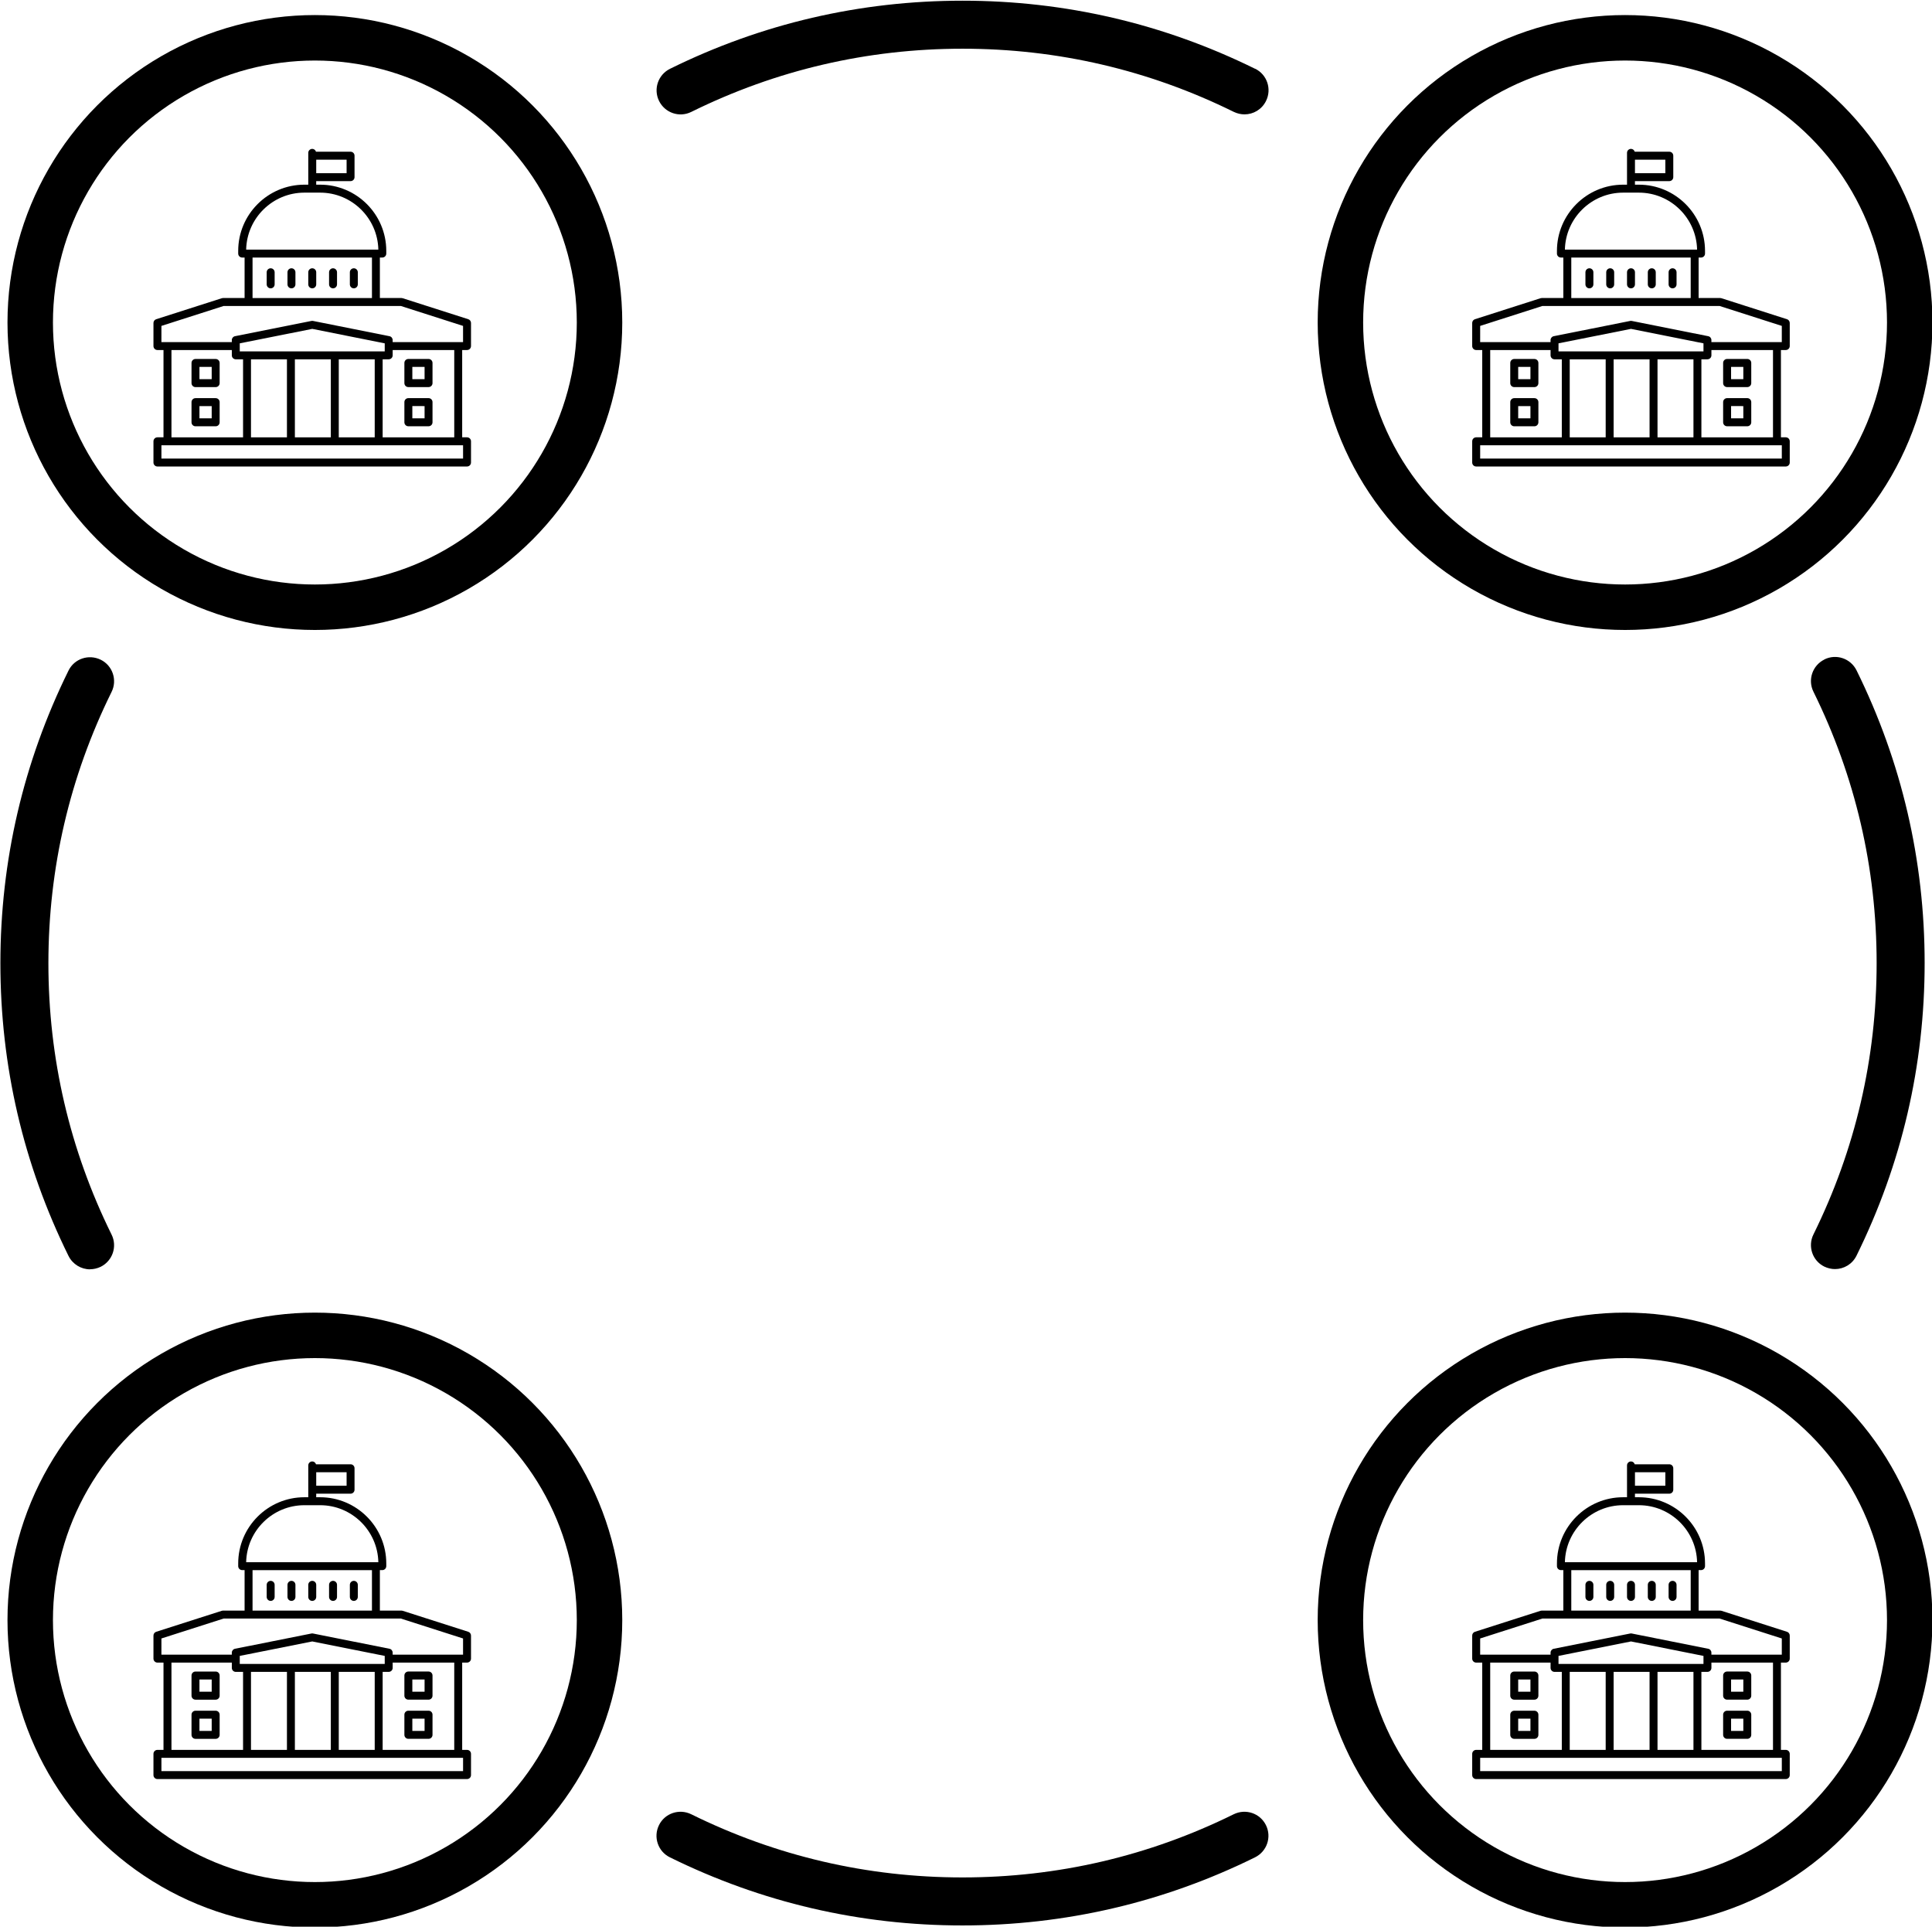 <?xml version="1.0" encoding="UTF-8" standalone="no"?>
<!-- Created with Inkscape (http://www.inkscape.org/) -->

<svg
   xmlns:dc="http://purl.org/dc/elements/1.1/"
   xmlns:cc="http://creativecommons.org/ns#"
   xmlns:rdf="http://www.w3.org/1999/02/22-rdf-syntax-ns#"
   xmlns:svg="http://www.w3.org/2000/svg"
   xmlns="http://www.w3.org/2000/svg"
   xmlns:sodipodi="http://sodipodi.sourceforge.net/DTD/sodipodi-0.dtd"
   xmlns:inkscape="http://www.inkscape.org/namespaces/inkscape"
   width="38.633mm"
   height="38.519mm"
   viewBox="0 0 38.633 38.519"
   version="1.1"
   id="svg7741"
   inkscape:version="0.92.3 (2405546, 2018-03-11)"
   sodipodi:docname="associations.svg">
  <defs
     id="defs7735" />
  <sodipodi:namedview
     id="base"
     pagecolor="#ffffff"
     bordercolor="#666666"
     borderopacity="1.0"
     inkscape:pageopacity="0.0"
     inkscape:pageshadow="2"
     inkscape:zoom="1.4"
     inkscape:cx="-218.41888"
     inkscape:cy="-76.710368"
     inkscape:document-units="mm"
     inkscape:current-layer="layer1"
     showgrid="false"
     inkscape:window-width="3706"
     inkscape:window-height="2049"
     inkscape:window-x="134"
     inkscape:window-y="55"
     inkscape:window-maximized="1"
     fit-margin-top="0"
     fit-margin-left="0"
     fit-margin-right="0"
     fit-margin-bottom="0" />
  <g
     inkscape:label="Layer 1"
     inkscape:groupmode="layer"
     id="layer1"
     transform="translate(-154.608,-91.454)">
    <g
       id="g12527"
       transform="matrix(1.818,0,0,1.818,87.808,-93.739)">
      <path
         inkscape:connector-curvature="0"
         d="m 50.549,102.623 c -1.008,-0.497 -2.091,-0.749 -3.218,-0.749 -1.128,0 -2.211,0.252 -3.218,0.749 -0.131,0.065 -0.185,0.223 -0.12,0.354 0.065,0.131 0.223,0.185 0.354,0.12 0.934,-0.461 1.938,-0.695 2.984,-0.695 1.046,0 2.05,0.234 2.984,0.695 0.038,0.018 0.078,0.027 0.117,0.027 0.098,0 0.191,-0.054 0.237,-0.148 0.065,-0.131 0.011,-0.29 -0.12,-0.354 z"
         id="path12328"
         style="stroke-width:0.265" />
      <path
         inkscape:connector-curvature="0"
         d="m 37.734,115.824 c 0.039,0 0.079,-0.009 0.117,-0.027 0.131,-0.065 0.185,-0.223 0.12,-0.354 -0.461,-0.934 -0.695,-1.938 -0.695,-2.984 0,-1.046 0.234,-2.05 0.695,-2.984 0.065,-0.131 0.011,-0.29 -0.12,-0.354 -0.132,-0.064 -0.29,-0.011 -0.354,0.12 -0.497,1.008 -0.749,2.09 -0.749,3.218 0,1.128 0.252,2.211 0.749,3.218 0.046,0.093 0.14,0.148 0.237,0.148 z"
         id="path12330"
         style="stroke-width:0.265" />
      <path
         inkscape:connector-curvature="0"
         d="m 43.992,121.937 c -0.065,0.131 -0.011,0.29 0.12,0.354 1.008,0.497 2.091,0.749 3.218,0.749 1.128,0 2.211,-0.252 3.218,-0.749 0.131,-0.065 0.185,-0.223 0.12,-0.354 -0.065,-0.131 -0.222,-0.184 -0.354,-0.12 -0.934,0.461 -1.938,0.695 -2.984,0.695 -1.046,0 -2.05,-0.234 -2.984,-0.695 -0.131,-0.064 -0.29,-0.011 -0.354,0.12 z"
         id="path12332"
         style="stroke-width:0.265" />
      <path
         inkscape:connector-curvature="0"
         d="m 56.81,109.119 c -0.131,0.065 -0.185,0.223 -0.12,0.354 0.461,0.934 0.695,1.938 0.695,2.984 0,1.046 -0.234,2.05 -0.695,2.984 -0.065,0.131 -0.011,0.29 0.12,0.354 0.038,0.018 0.078,0.027 0.117,0.027 0.098,0 0.191,-0.054 0.237,-0.148 0.497,-1.008 0.749,-2.09 0.749,-3.218 0,-1.128 -0.252,-2.211 -0.749,-3.218 -0.065,-0.131 -0.223,-0.185 -0.354,-0.12 z"
         id="path12334"
         style="stroke-width:0.265" />
      <g
         id="g12356"
         transform="matrix(0.165,0,0,0.165,34.812,89.815)">
        <path
           style="stroke-width:0.265"
           inkscape:connector-curvature="0"
           d="m 29.75,90.919 c -0.146,0 -0.265,0.118 -0.265,0.265 v 0.806 c 0,0.146 0.118,0.265 0.265,0.265 0.146,0 0.265,-0.118 0.265,-0.265 v -0.806 c 0,-0.146 -0.118,-0.265 -0.265,-0.265 z"
           id="path12336" />
        <path
           style="stroke-width:0.265"
           inkscape:connector-curvature="0"
           d="m 31.136,90.919 c -0.146,0 -0.265,0.118 -0.265,0.265 v 0.806 c 0,0.146 0.118,0.265 0.265,0.265 0.146,0 0.265,-0.118 0.265,-0.265 v -0.806 c 0,-0.146 -0.118,-0.265 -0.265,-0.265 z"
           id="path12338" />
        <path
           style="stroke-width:0.265"
           inkscape:connector-curvature="0"
           d="m 32.522,90.919 c -0.146,0 -0.265,0.118 -0.265,0.265 v 0.806 c 0,0.146 0.118,0.265 0.265,0.265 0.146,0 0.265,-0.118 0.265,-0.265 v -0.806 c 0,-0.146 -0.118,-0.265 -0.265,-0.265 z"
           id="path12340" />
        <path
           style="stroke-width:0.265"
           inkscape:connector-curvature="0"
           d="m 33.908,90.919 c -0.146,0 -0.265,0.118 -0.265,0.265 v 0.806 c 0,0.146 0.118,0.265 0.265,0.265 0.146,0 0.265,-0.118 0.265,-0.265 v -0.806 c 0,-0.146 -0.118,-0.265 -0.265,-0.265 z"
           id="path12342" />
        <path
           style="stroke-width:0.265"
           inkscape:connector-curvature="0"
           d="m 35.294,90.919 c -0.146,0 -0.265,0.118 -0.265,0.265 v 0.806 c 0,0.146 0.118,0.265 0.265,0.265 0.146,0 0.265,-0.118 0.265,-0.265 v -0.806 c 0,-0.146 -0.118,-0.265 -0.265,-0.265 z"
           id="path12344" />
        <path
           style="stroke-width:0.265"
           inkscape:connector-curvature="0"
           d="m 22.203,104.129 h 20.637 c 0.146,0 0.265,-0.118 0.265,-0.265 v -1.415 c 0,-0.146 -0.118,-0.265 -0.265,-0.265 h -0.323 v -5.817 h 0.323 c 0.146,0 0.265,-0.118 0.265,-0.265 v -1.537 c 0,-0.115 -0.074,-0.217 -0.184,-0.252 l -4.371,-1.399 c -0.026,-0.008 -0.053,-0.013 -0.081,-0.013 h -1.439 v -2.698 h 0.162 c 0.146,0 0.265,-0.118 0.265,-0.265 v -0.179 c 0,-2.433 -1.979,-4.412 -4.412,-4.412 h -0.259 v -0.237 h 2.29 c 0.146,0 0.265,-0.118 0.265,-0.265 v -1.43 c 0,-0.146 -0.118,-0.265 -0.265,-0.265 h -2.305 c -0.033,-0.109 -0.13,-0.189 -0.249,-0.189 -0.146,0 -0.265,0.118 -0.265,0.265 v 2.121 h -0.259 c -2.433,0 -4.412,1.979 -4.412,4.412 v 0.179 c 0,0.146 0.118,0.265 0.265,0.265 H 28.012 v 2.698 h -1.439 c -0.027,0 -0.055,0.004 -0.081,0.013 l -4.371,1.399 c -0.11,0.035 -0.184,0.137 -0.184,0.252 v 1.537 c 0,0.146 0.118,0.265 0.265,0.265 h 0.404 v 5.817 h -0.404 c -0.146,0 -0.265,0.118 -0.265,0.265 v 1.415 c 0,0.146 0.118,0.265 0.265,0.265 z M 34.812,84.581 h -2.025 v -0.901 h 2.025 z m 7.176,17.604 h -4.773 v -5.2 h 0.403 c 0.146,0 0.265,-0.118 0.265,-0.265 v -0.353 h 4.105 z M 27.69,96.456 v -0.535 l 4.832,-0.964 4.832,0.964 v 0.535 z m 3.145,0.529 v 5.2 h -2.397 v -5.2 z m 0.529,0 h 2.396 v 5.2 h -2.396 z m 2.926,0 h 2.396 v 5.2 H 34.29 Z M 31.998,85.877 h 1.048 c 2.113,0 3.837,1.696 3.882,3.798 h -8.812 c 0.045,-2.102 1.77,-3.798 3.882,-3.798 z m -3.456,4.327 h 7.96 v 2.698 h -7.96 z m -6.074,4.555 4.147,-1.328 h 11.813 l 4.147,1.328 v 1.08 h -4.693 v -0.135 c 0,-0.126 -0.089,-0.235 -0.213,-0.259 l -5.096,-1.017 c -0.034,-0.007 -0.07,-0.007 -0.104,0 l -5.096,1.017 c -0.124,0.025 -0.213,0.133 -0.213,0.259 V 95.838 h -4.693 z m 0.669,1.609 h 4.024 v 0.353 c 0,0.146 0.118,0.265 0.265,0.265 h 0.484 v 5.2 H 23.137 Z m -0.669,6.346 h 20.108 v 0.886 H 22.468 Z"
           id="path12346" />
        <path
           style="stroke-width:0.265"
           inkscape:connector-curvature="0"
           d="m 26.084,96.963 h -1.345 c -0.146,0 -0.265,0.118 -0.265,0.265 v 1.345 c 0,0.146 0.118,0.265 0.265,0.265 h 1.345 c 0.146,0 0.265,-0.118 0.265,-0.265 v -1.345 c 0,-0.146 -0.118,-0.265 -0.265,-0.265 z m -0.265,1.345 h -0.816 v -0.816 h 0.816 z"
           id="path12348" />
        <path
           style="stroke-width:0.265"
           inkscape:connector-curvature="0"
           d="m 26.084,99.574 h -1.345 c -0.146,0 -0.265,0.118 -0.265,0.265 v 1.345 c 0,0.146 0.118,0.265 0.265,0.265 h 1.345 c 0.146,0 0.265,-0.118 0.265,-0.265 v -1.345 c 0,-0.146 -0.118,-0.265 -0.265,-0.265 z m -0.265,1.345 h -0.816 v -0.816 h 0.816 z"
           id="path12350" />
        <path
           style="stroke-width:0.265"
           inkscape:connector-curvature="0"
           d="m 38.929,98.837 h 1.345 c 0.146,0 0.265,-0.118 0.265,-0.265 v -1.345 c 0,-0.146 -0.118,-0.265 -0.265,-0.265 h -1.345 c -0.146,0 -0.265,0.118 -0.265,0.265 v 1.345 c 0,0.146 0.118,0.265 0.265,0.265 z m 0.265,-1.345 H 40.01 v 0.816 h -0.816 z"
           id="path12352" />
        <path
           style="stroke-width:0.265"
           inkscape:connector-curvature="0"
           d="m 38.929,101.448 h 1.345 c 0.146,0 0.265,-0.118 0.265,-0.265 v -1.345 c 0,-0.146 -0.118,-0.265 -0.265,-0.265 h -1.345 c -0.146,0 -0.265,0.118 -0.265,0.265 v 1.345 c 0,0.146 0.118,0.265 0.265,0.265 z m 0.265,-1.345 H 40.01 v 0.816 h -0.816 z"
           id="path12354" />
      </g>
      <circle
         r="3.131"
         cy="105.413"
         cx="40.207"
         id="path12379"
         style="opacity:1;fill:none;fill-opacity:1;stroke:#000000;stroke-width:0.5;stroke-miterlimit:4;stroke-dasharray:none;stroke-opacity:1" />
      <circle
         style="opacity:1;fill:none;fill-opacity:1;stroke:#000000;stroke-width:0.5;stroke-miterlimit:4;stroke-dasharray:none;stroke-opacity:1"
         id="circle12381"
         cx="40.207"
         cy="119.682"
         r="3.131" />
      <circle
         style="opacity:1;fill:none;fill-opacity:1;stroke:#000000;stroke-width:0.5;stroke-miterlimit:4;stroke-dasharray:none;stroke-opacity:1"
         id="circle12383"
         cx="54.618"
         cy="105.413"
         r="3.131" />
      <circle
         r="3.131"
         cy="119.682"
         cx="54.618"
         id="circle12385"
         style="opacity:1;fill:none;fill-opacity:1;stroke:#000000;stroke-width:0.5;stroke-miterlimit:4;stroke-dasharray:none;stroke-opacity:1" />
      <g
         transform="matrix(0.165,0,0,0.165,49.317,89.815)"
         id="g12429">
        <path
           id="path12409"
           d="m 29.75,90.919 c -0.146,0 -0.265,0.118 -0.265,0.265 v 0.806 c 0,0.146 0.118,0.265 0.265,0.265 0.146,0 0.265,-0.118 0.265,-0.265 v -0.806 c 0,-0.146 -0.118,-0.265 -0.265,-0.265 z"
           inkscape:connector-curvature="0"
           style="stroke-width:0.265" />
        <path
           id="path12411"
           d="m 31.136,90.919 c -0.146,0 -0.265,0.118 -0.265,0.265 v 0.806 c 0,0.146 0.118,0.265 0.265,0.265 0.146,0 0.265,-0.118 0.265,-0.265 v -0.806 c 0,-0.146 -0.118,-0.265 -0.265,-0.265 z"
           inkscape:connector-curvature="0"
           style="stroke-width:0.265" />
        <path
           id="path12413"
           d="m 32.522,90.919 c -0.146,0 -0.265,0.118 -0.265,0.265 v 0.806 c 0,0.146 0.118,0.265 0.265,0.265 0.146,0 0.265,-0.118 0.265,-0.265 v -0.806 c 0,-0.146 -0.118,-0.265 -0.265,-0.265 z"
           inkscape:connector-curvature="0"
           style="stroke-width:0.265" />
        <path
           id="path12415"
           d="m 33.908,90.919 c -0.146,0 -0.265,0.118 -0.265,0.265 v 0.806 c 0,0.146 0.118,0.265 0.265,0.265 0.146,0 0.265,-0.118 0.265,-0.265 v -0.806 c 0,-0.146 -0.118,-0.265 -0.265,-0.265 z"
           inkscape:connector-curvature="0"
           style="stroke-width:0.265" />
        <path
           id="path12417"
           d="m 35.294,90.919 c -0.146,0 -0.265,0.118 -0.265,0.265 v 0.806 c 0,0.146 0.118,0.265 0.265,0.265 0.146,0 0.265,-0.118 0.265,-0.265 v -0.806 c 0,-0.146 -0.118,-0.265 -0.265,-0.265 z"
           inkscape:connector-curvature="0"
           style="stroke-width:0.265" />
        <path
           id="path12419"
           d="m 22.203,104.129 h 20.637 c 0.146,0 0.265,-0.118 0.265,-0.265 v -1.415 c 0,-0.146 -0.118,-0.265 -0.265,-0.265 h -0.323 v -5.817 h 0.323 c 0.146,0 0.265,-0.118 0.265,-0.265 v -1.537 c 0,-0.115 -0.074,-0.217 -0.184,-0.252 l -4.371,-1.399 c -0.026,-0.008 -0.053,-0.013 -0.081,-0.013 h -1.439 v -2.698 h 0.162 c 0.146,0 0.265,-0.118 0.265,-0.265 v -0.179 c 0,-2.433 -1.979,-4.412 -4.412,-4.412 h -0.259 v -0.237 h 2.29 c 0.146,0 0.265,-0.118 0.265,-0.265 v -1.43 c 0,-0.146 -0.118,-0.265 -0.265,-0.265 h -2.305 c -0.033,-0.109 -0.13,-0.189 -0.249,-0.189 -0.146,0 -0.265,0.118 -0.265,0.265 v 2.121 h -0.259 c -2.433,0 -4.412,1.979 -4.412,4.412 v 0.179 c 0,0.146 0.118,0.265 0.265,0.265 H 28.012 v 2.698 h -1.439 c -0.027,0 -0.055,0.004 -0.081,0.013 l -4.371,1.399 c -0.11,0.035 -0.184,0.137 -0.184,0.252 v 1.537 c 0,0.146 0.118,0.265 0.265,0.265 h 0.404 v 5.817 h -0.404 c -0.146,0 -0.265,0.118 -0.265,0.265 v 1.415 c 0,0.146 0.118,0.265 0.265,0.265 z M 34.812,84.581 h -2.025 v -0.901 h 2.025 z m 7.176,17.604 h -4.773 v -5.2 h 0.403 c 0.146,0 0.265,-0.118 0.265,-0.265 v -0.353 h 4.105 z M 27.69,96.456 v -0.535 l 4.832,-0.964 4.832,0.964 v 0.535 z m 3.145,0.529 v 5.2 h -2.397 v -5.2 z m 0.529,0 h 2.396 v 5.2 h -2.396 z m 2.926,0 h 2.396 v 5.2 H 34.29 Z M 31.998,85.877 h 1.048 c 2.113,0 3.837,1.696 3.882,3.798 h -8.812 c 0.045,-2.102 1.77,-3.798 3.882,-3.798 z m -3.456,4.327 h 7.96 v 2.698 h -7.96 z m -6.074,4.555 4.147,-1.328 h 11.813 l 4.147,1.328 v 1.08 h -4.693 v -0.135 c 0,-0.126 -0.089,-0.235 -0.213,-0.259 l -5.096,-1.017 c -0.034,-0.007 -0.07,-0.007 -0.104,0 l -5.096,1.017 c -0.124,0.025 -0.213,0.133 -0.213,0.259 V 95.838 h -4.693 z m 0.669,1.609 h 4.024 v 0.353 c 0,0.146 0.118,0.265 0.265,0.265 h 0.484 v 5.2 H 23.137 Z m -0.669,6.346 h 20.108 v 0.886 H 22.468 Z"
           inkscape:connector-curvature="0"
           style="stroke-width:0.265" />
        <path
           id="path12421"
           d="m 26.084,96.963 h -1.345 c -0.146,0 -0.265,0.118 -0.265,0.265 v 1.345 c 0,0.146 0.118,0.265 0.265,0.265 h 1.345 c 0.146,0 0.265,-0.118 0.265,-0.265 v -1.345 c 0,-0.146 -0.118,-0.265 -0.265,-0.265 z m -0.265,1.345 h -0.816 v -0.816 h 0.816 z"
           inkscape:connector-curvature="0"
           style="stroke-width:0.265" />
        <path
           id="path12423"
           d="m 26.084,99.574 h -1.345 c -0.146,0 -0.265,0.118 -0.265,0.265 v 1.345 c 0,0.146 0.118,0.265 0.265,0.265 h 1.345 c 0.146,0 0.265,-0.118 0.265,-0.265 v -1.345 c 0,-0.146 -0.118,-0.265 -0.265,-0.265 z m -0.265,1.345 h -0.816 v -0.816 h 0.816 z"
           inkscape:connector-curvature="0"
           style="stroke-width:0.265" />
        <path
           id="path12425"
           d="m 38.929,98.837 h 1.345 c 0.146,0 0.265,-0.118 0.265,-0.265 v -1.345 c 0,-0.146 -0.118,-0.265 -0.265,-0.265 h -1.345 c -0.146,0 -0.265,0.118 -0.265,0.265 v 1.345 c 0,0.146 0.118,0.265 0.265,0.265 z m 0.265,-1.345 H 40.01 v 0.816 h -0.816 z"
           inkscape:connector-curvature="0"
           style="stroke-width:0.265" />
        <path
           id="path12427"
           d="m 38.929,101.448 h 1.345 c 0.146,0 0.265,-0.118 0.265,-0.265 v -1.345 c 0,-0.146 -0.118,-0.265 -0.265,-0.265 h -1.345 c -0.146,0 -0.265,0.118 -0.265,0.265 v 1.345 c 0,0.146 0.118,0.265 0.265,0.265 z m 0.265,-1.345 H 40.01 v 0.816 h -0.816 z"
           inkscape:connector-curvature="0"
           style="stroke-width:0.265" />
      </g>
      <g
         transform="matrix(0.165,0,0,0.165,34.812,104.249)"
         id="g12451">
        <path
           id="path12431"
           d="m 29.75,90.919 c -0.146,0 -0.265,0.118 -0.265,0.265 v 0.806 c 0,0.146 0.118,0.265 0.265,0.265 0.146,0 0.265,-0.118 0.265,-0.265 v -0.806 c 0,-0.146 -0.118,-0.265 -0.265,-0.265 z"
           inkscape:connector-curvature="0"
           style="stroke-width:0.265" />
        <path
           id="path12433"
           d="m 31.136,90.919 c -0.146,0 -0.265,0.118 -0.265,0.265 v 0.806 c 0,0.146 0.118,0.265 0.265,0.265 0.146,0 0.265,-0.118 0.265,-0.265 v -0.806 c 0,-0.146 -0.118,-0.265 -0.265,-0.265 z"
           inkscape:connector-curvature="0"
           style="stroke-width:0.265" />
        <path
           id="path12435"
           d="m 32.522,90.919 c -0.146,0 -0.265,0.118 -0.265,0.265 v 0.806 c 0,0.146 0.118,0.265 0.265,0.265 0.146,0 0.265,-0.118 0.265,-0.265 v -0.806 c 0,-0.146 -0.118,-0.265 -0.265,-0.265 z"
           inkscape:connector-curvature="0"
           style="stroke-width:0.265" />
        <path
           id="path12437"
           d="m 33.908,90.919 c -0.146,0 -0.265,0.118 -0.265,0.265 v 0.806 c 0,0.146 0.118,0.265 0.265,0.265 0.146,0 0.265,-0.118 0.265,-0.265 v -0.806 c 0,-0.146 -0.118,-0.265 -0.265,-0.265 z"
           inkscape:connector-curvature="0"
           style="stroke-width:0.265" />
        <path
           id="path12439"
           d="m 35.294,90.919 c -0.146,0 -0.265,0.118 -0.265,0.265 v 0.806 c 0,0.146 0.118,0.265 0.265,0.265 0.146,0 0.265,-0.118 0.265,-0.265 v -0.806 c 0,-0.146 -0.118,-0.265 -0.265,-0.265 z"
           inkscape:connector-curvature="0"
           style="stroke-width:0.265" />
        <path
           id="path12441"
           d="m 22.203,104.129 h 20.637 c 0.146,0 0.265,-0.118 0.265,-0.265 v -1.415 c 0,-0.146 -0.118,-0.265 -0.265,-0.265 h -0.323 v -5.817 h 0.323 c 0.146,0 0.265,-0.118 0.265,-0.265 v -1.537 c 0,-0.115 -0.074,-0.217 -0.184,-0.252 l -4.371,-1.399 c -0.026,-0.008 -0.053,-0.013 -0.081,-0.013 h -1.439 v -2.698 h 0.162 c 0.146,0 0.265,-0.118 0.265,-0.265 v -0.179 c 0,-2.433 -1.979,-4.412 -4.412,-4.412 h -0.259 v -0.237 h 2.29 c 0.146,0 0.265,-0.118 0.265,-0.265 v -1.43 c 0,-0.146 -0.118,-0.265 -0.265,-0.265 h -2.305 c -0.033,-0.109 -0.13,-0.189 -0.249,-0.189 -0.146,0 -0.265,0.118 -0.265,0.265 v 2.121 h -0.259 c -2.433,0 -4.412,1.979 -4.412,4.412 v 0.179 c 0,0.146 0.118,0.265 0.265,0.265 H 28.012 v 2.698 h -1.439 c -0.027,0 -0.055,0.004 -0.081,0.013 l -4.371,1.399 c -0.11,0.035 -0.184,0.137 -0.184,0.252 v 1.537 c 0,0.146 0.118,0.265 0.265,0.265 h 0.404 v 5.817 h -0.404 c -0.146,0 -0.265,0.118 -0.265,0.265 v 1.415 c 0,0.146 0.118,0.265 0.265,0.265 z M 34.812,84.581 h -2.025 v -0.901 h 2.025 z m 7.176,17.604 h -4.773 v -5.2 h 0.403 c 0.146,0 0.265,-0.118 0.265,-0.265 v -0.353 h 4.105 z M 27.69,96.456 v -0.535 l 4.832,-0.964 4.832,0.964 v 0.535 z m 3.145,0.529 v 5.2 h -2.397 v -5.2 z m 0.529,0 h 2.396 v 5.2 h -2.396 z m 2.926,0 h 2.396 v 5.2 H 34.29 Z M 31.998,85.877 h 1.048 c 2.113,0 3.837,1.696 3.882,3.798 h -8.812 c 0.045,-2.102 1.77,-3.798 3.882,-3.798 z m -3.456,4.327 h 7.96 v 2.698 h -7.96 z m -6.074,4.555 4.147,-1.328 h 11.813 l 4.147,1.328 v 1.08 h -4.693 v -0.135 c 0,-0.126 -0.089,-0.235 -0.213,-0.259 l -5.096,-1.017 c -0.034,-0.007 -0.07,-0.007 -0.104,0 l -5.096,1.017 c -0.124,0.025 -0.213,0.133 -0.213,0.259 V 95.838 h -4.693 z m 0.669,1.609 h 4.024 v 0.353 c 0,0.146 0.118,0.265 0.265,0.265 h 0.484 v 5.2 H 23.137 Z m -0.669,6.346 h 20.108 v 0.886 H 22.468 Z"
           inkscape:connector-curvature="0"
           style="stroke-width:0.265" />
        <path
           id="path12443"
           d="m 26.084,96.963 h -1.345 c -0.146,0 -0.265,0.118 -0.265,0.265 v 1.345 c 0,0.146 0.118,0.265 0.265,0.265 h 1.345 c 0.146,0 0.265,-0.118 0.265,-0.265 v -1.345 c 0,-0.146 -0.118,-0.265 -0.265,-0.265 z m -0.265,1.345 h -0.816 v -0.816 h 0.816 z"
           inkscape:connector-curvature="0"
           style="stroke-width:0.265" />
        <path
           id="path12445"
           d="m 26.084,99.574 h -1.345 c -0.146,0 -0.265,0.118 -0.265,0.265 v 1.345 c 0,0.146 0.118,0.265 0.265,0.265 h 1.345 c 0.146,0 0.265,-0.118 0.265,-0.265 v -1.345 c 0,-0.146 -0.118,-0.265 -0.265,-0.265 z m -0.265,1.345 h -0.816 v -0.816 h 0.816 z"
           inkscape:connector-curvature="0"
           style="stroke-width:0.265" />
        <path
           id="path12447"
           d="m 38.929,98.837 h 1.345 c 0.146,0 0.265,-0.118 0.265,-0.265 v -1.345 c 0,-0.146 -0.118,-0.265 -0.265,-0.265 h -1.345 c -0.146,0 -0.265,0.118 -0.265,0.265 v 1.345 c 0,0.146 0.118,0.265 0.265,0.265 z m 0.265,-1.345 H 40.01 v 0.816 h -0.816 z"
           inkscape:connector-curvature="0"
           style="stroke-width:0.265" />
        <path
           id="path12449"
           d="m 38.929,101.448 h 1.345 c 0.146,0 0.265,-0.118 0.265,-0.265 v -1.345 c 0,-0.146 -0.118,-0.265 -0.265,-0.265 h -1.345 c -0.146,0 -0.265,0.118 -0.265,0.265 v 1.345 c 0,0.146 0.118,0.265 0.265,0.265 z m 0.265,-1.345 H 40.01 v 0.816 h -0.816 z"
           inkscape:connector-curvature="0"
           style="stroke-width:0.265" />
      </g>
      <g
         id="g12473"
         transform="matrix(0.165,0,0,0.165,49.317,104.249)">
        <path
           style="stroke-width:0.265"
           inkscape:connector-curvature="0"
           d="m 29.75,90.919 c -0.146,0 -0.265,0.118 -0.265,0.265 v 0.806 c 0,0.146 0.118,0.265 0.265,0.265 0.146,0 0.265,-0.118 0.265,-0.265 v -0.806 c 0,-0.146 -0.118,-0.265 -0.265,-0.265 z"
           id="path12453" />
        <path
           style="stroke-width:0.265"
           inkscape:connector-curvature="0"
           d="m 31.136,90.919 c -0.146,0 -0.265,0.118 -0.265,0.265 v 0.806 c 0,0.146 0.118,0.265 0.265,0.265 0.146,0 0.265,-0.118 0.265,-0.265 v -0.806 c 0,-0.146 -0.118,-0.265 -0.265,-0.265 z"
           id="path12455" />
        <path
           style="stroke-width:0.265"
           inkscape:connector-curvature="0"
           d="m 32.522,90.919 c -0.146,0 -0.265,0.118 -0.265,0.265 v 0.806 c 0,0.146 0.118,0.265 0.265,0.265 0.146,0 0.265,-0.118 0.265,-0.265 v -0.806 c 0,-0.146 -0.118,-0.265 -0.265,-0.265 z"
           id="path12457" />
        <path
           style="stroke-width:0.265"
           inkscape:connector-curvature="0"
           d="m 33.908,90.919 c -0.146,0 -0.265,0.118 -0.265,0.265 v 0.806 c 0,0.146 0.118,0.265 0.265,0.265 0.146,0 0.265,-0.118 0.265,-0.265 v -0.806 c 0,-0.146 -0.118,-0.265 -0.265,-0.265 z"
           id="path12459" />
        <path
           style="stroke-width:0.265"
           inkscape:connector-curvature="0"
           d="m 35.294,90.919 c -0.146,0 -0.265,0.118 -0.265,0.265 v 0.806 c 0,0.146 0.118,0.265 0.265,0.265 0.146,0 0.265,-0.118 0.265,-0.265 v -0.806 c 0,-0.146 -0.118,-0.265 -0.265,-0.265 z"
           id="path12461" />
        <path
           style="stroke-width:0.265"
           inkscape:connector-curvature="0"
           d="m 22.203,104.129 h 20.637 c 0.146,0 0.265,-0.118 0.265,-0.265 v -1.415 c 0,-0.146 -0.118,-0.265 -0.265,-0.265 h -0.323 v -5.817 h 0.323 c 0.146,0 0.265,-0.118 0.265,-0.265 v -1.537 c 0,-0.115 -0.074,-0.217 -0.184,-0.252 l -4.371,-1.399 c -0.026,-0.008 -0.053,-0.013 -0.081,-0.013 h -1.439 v -2.698 h 0.162 c 0.146,0 0.265,-0.118 0.265,-0.265 v -0.179 c 0,-2.433 -1.979,-4.412 -4.412,-4.412 h -0.259 v -0.237 h 2.29 c 0.146,0 0.265,-0.118 0.265,-0.265 v -1.43 c 0,-0.146 -0.118,-0.265 -0.265,-0.265 h -2.305 c -0.033,-0.109 -0.13,-0.189 -0.249,-0.189 -0.146,0 -0.265,0.118 -0.265,0.265 v 2.121 h -0.259 c -2.433,0 -4.412,1.979 -4.412,4.412 v 0.179 c 0,0.146 0.118,0.265 0.265,0.265 H 28.012 v 2.698 h -1.439 c -0.027,0 -0.055,0.004 -0.081,0.013 l -4.371,1.399 c -0.11,0.035 -0.184,0.137 -0.184,0.252 v 1.537 c 0,0.146 0.118,0.265 0.265,0.265 h 0.404 v 5.817 h -0.404 c -0.146,0 -0.265,0.118 -0.265,0.265 v 1.415 c 0,0.146 0.118,0.265 0.265,0.265 z M 34.812,84.581 h -2.025 v -0.901 h 2.025 z m 7.176,17.604 h -4.773 v -5.2 h 0.403 c 0.146,0 0.265,-0.118 0.265,-0.265 v -0.353 h 4.105 z M 27.69,96.456 v -0.535 l 4.832,-0.964 4.832,0.964 v 0.535 z m 3.145,0.529 v 5.2 h -2.397 v -5.2 z m 0.529,0 h 2.396 v 5.2 h -2.396 z m 2.926,0 h 2.396 v 5.2 H 34.29 Z M 31.998,85.877 h 1.048 c 2.113,0 3.837,1.696 3.882,3.798 h -8.812 c 0.045,-2.102 1.77,-3.798 3.882,-3.798 z m -3.456,4.327 h 7.96 v 2.698 h -7.96 z m -6.074,4.555 4.147,-1.328 h 11.813 l 4.147,1.328 v 1.08 h -4.693 v -0.135 c 0,-0.126 -0.089,-0.235 -0.213,-0.259 l -5.096,-1.017 c -0.034,-0.007 -0.07,-0.007 -0.104,0 l -5.096,1.017 c -0.124,0.025 -0.213,0.133 -0.213,0.259 V 95.838 h -4.693 z m 0.669,1.609 h 4.024 v 0.353 c 0,0.146 0.118,0.265 0.265,0.265 h 0.484 v 5.2 H 23.137 Z m -0.669,6.346 h 20.108 v 0.886 H 22.468 Z"
           id="path12463" />
        <path
           style="stroke-width:0.265"
           inkscape:connector-curvature="0"
           d="m 26.084,96.963 h -1.345 c -0.146,0 -0.265,0.118 -0.265,0.265 v 1.345 c 0,0.146 0.118,0.265 0.265,0.265 h 1.345 c 0.146,0 0.265,-0.118 0.265,-0.265 v -1.345 c 0,-0.146 -0.118,-0.265 -0.265,-0.265 z m -0.265,1.345 h -0.816 v -0.816 h 0.816 z"
           id="path12465" />
        <path
           style="stroke-width:0.265"
           inkscape:connector-curvature="0"
           d="m 26.084,99.574 h -1.345 c -0.146,0 -0.265,0.118 -0.265,0.265 v 1.345 c 0,0.146 0.118,0.265 0.265,0.265 h 1.345 c 0.146,0 0.265,-0.118 0.265,-0.265 v -1.345 c 0,-0.146 -0.118,-0.265 -0.265,-0.265 z m -0.265,1.345 h -0.816 v -0.816 h 0.816 z"
           id="path12467" />
        <path
           style="stroke-width:0.265"
           inkscape:connector-curvature="0"
           d="m 38.929,98.837 h 1.345 c 0.146,0 0.265,-0.118 0.265,-0.265 v -1.345 c 0,-0.146 -0.118,-0.265 -0.265,-0.265 h -1.345 c -0.146,0 -0.265,0.118 -0.265,0.265 v 1.345 c 0,0.146 0.118,0.265 0.265,0.265 z m 0.265,-1.345 H 40.01 v 0.816 h -0.816 z"
           id="path12469" />
        <path
           style="stroke-width:0.265"
           inkscape:connector-curvature="0"
           d="m 38.929,101.448 h 1.345 c 0.146,0 0.265,-0.118 0.265,-0.265 v -1.345 c 0,-0.146 -0.118,-0.265 -0.265,-0.265 h -1.345 c -0.146,0 -0.265,0.118 -0.265,0.265 v 1.345 c 0,0.146 0.118,0.265 0.265,0.265 z m 0.265,-1.345 H 40.01 v 0.816 h -0.816 z"
           id="path12471" />
      </g>
    </g>
  </g>
</svg>
